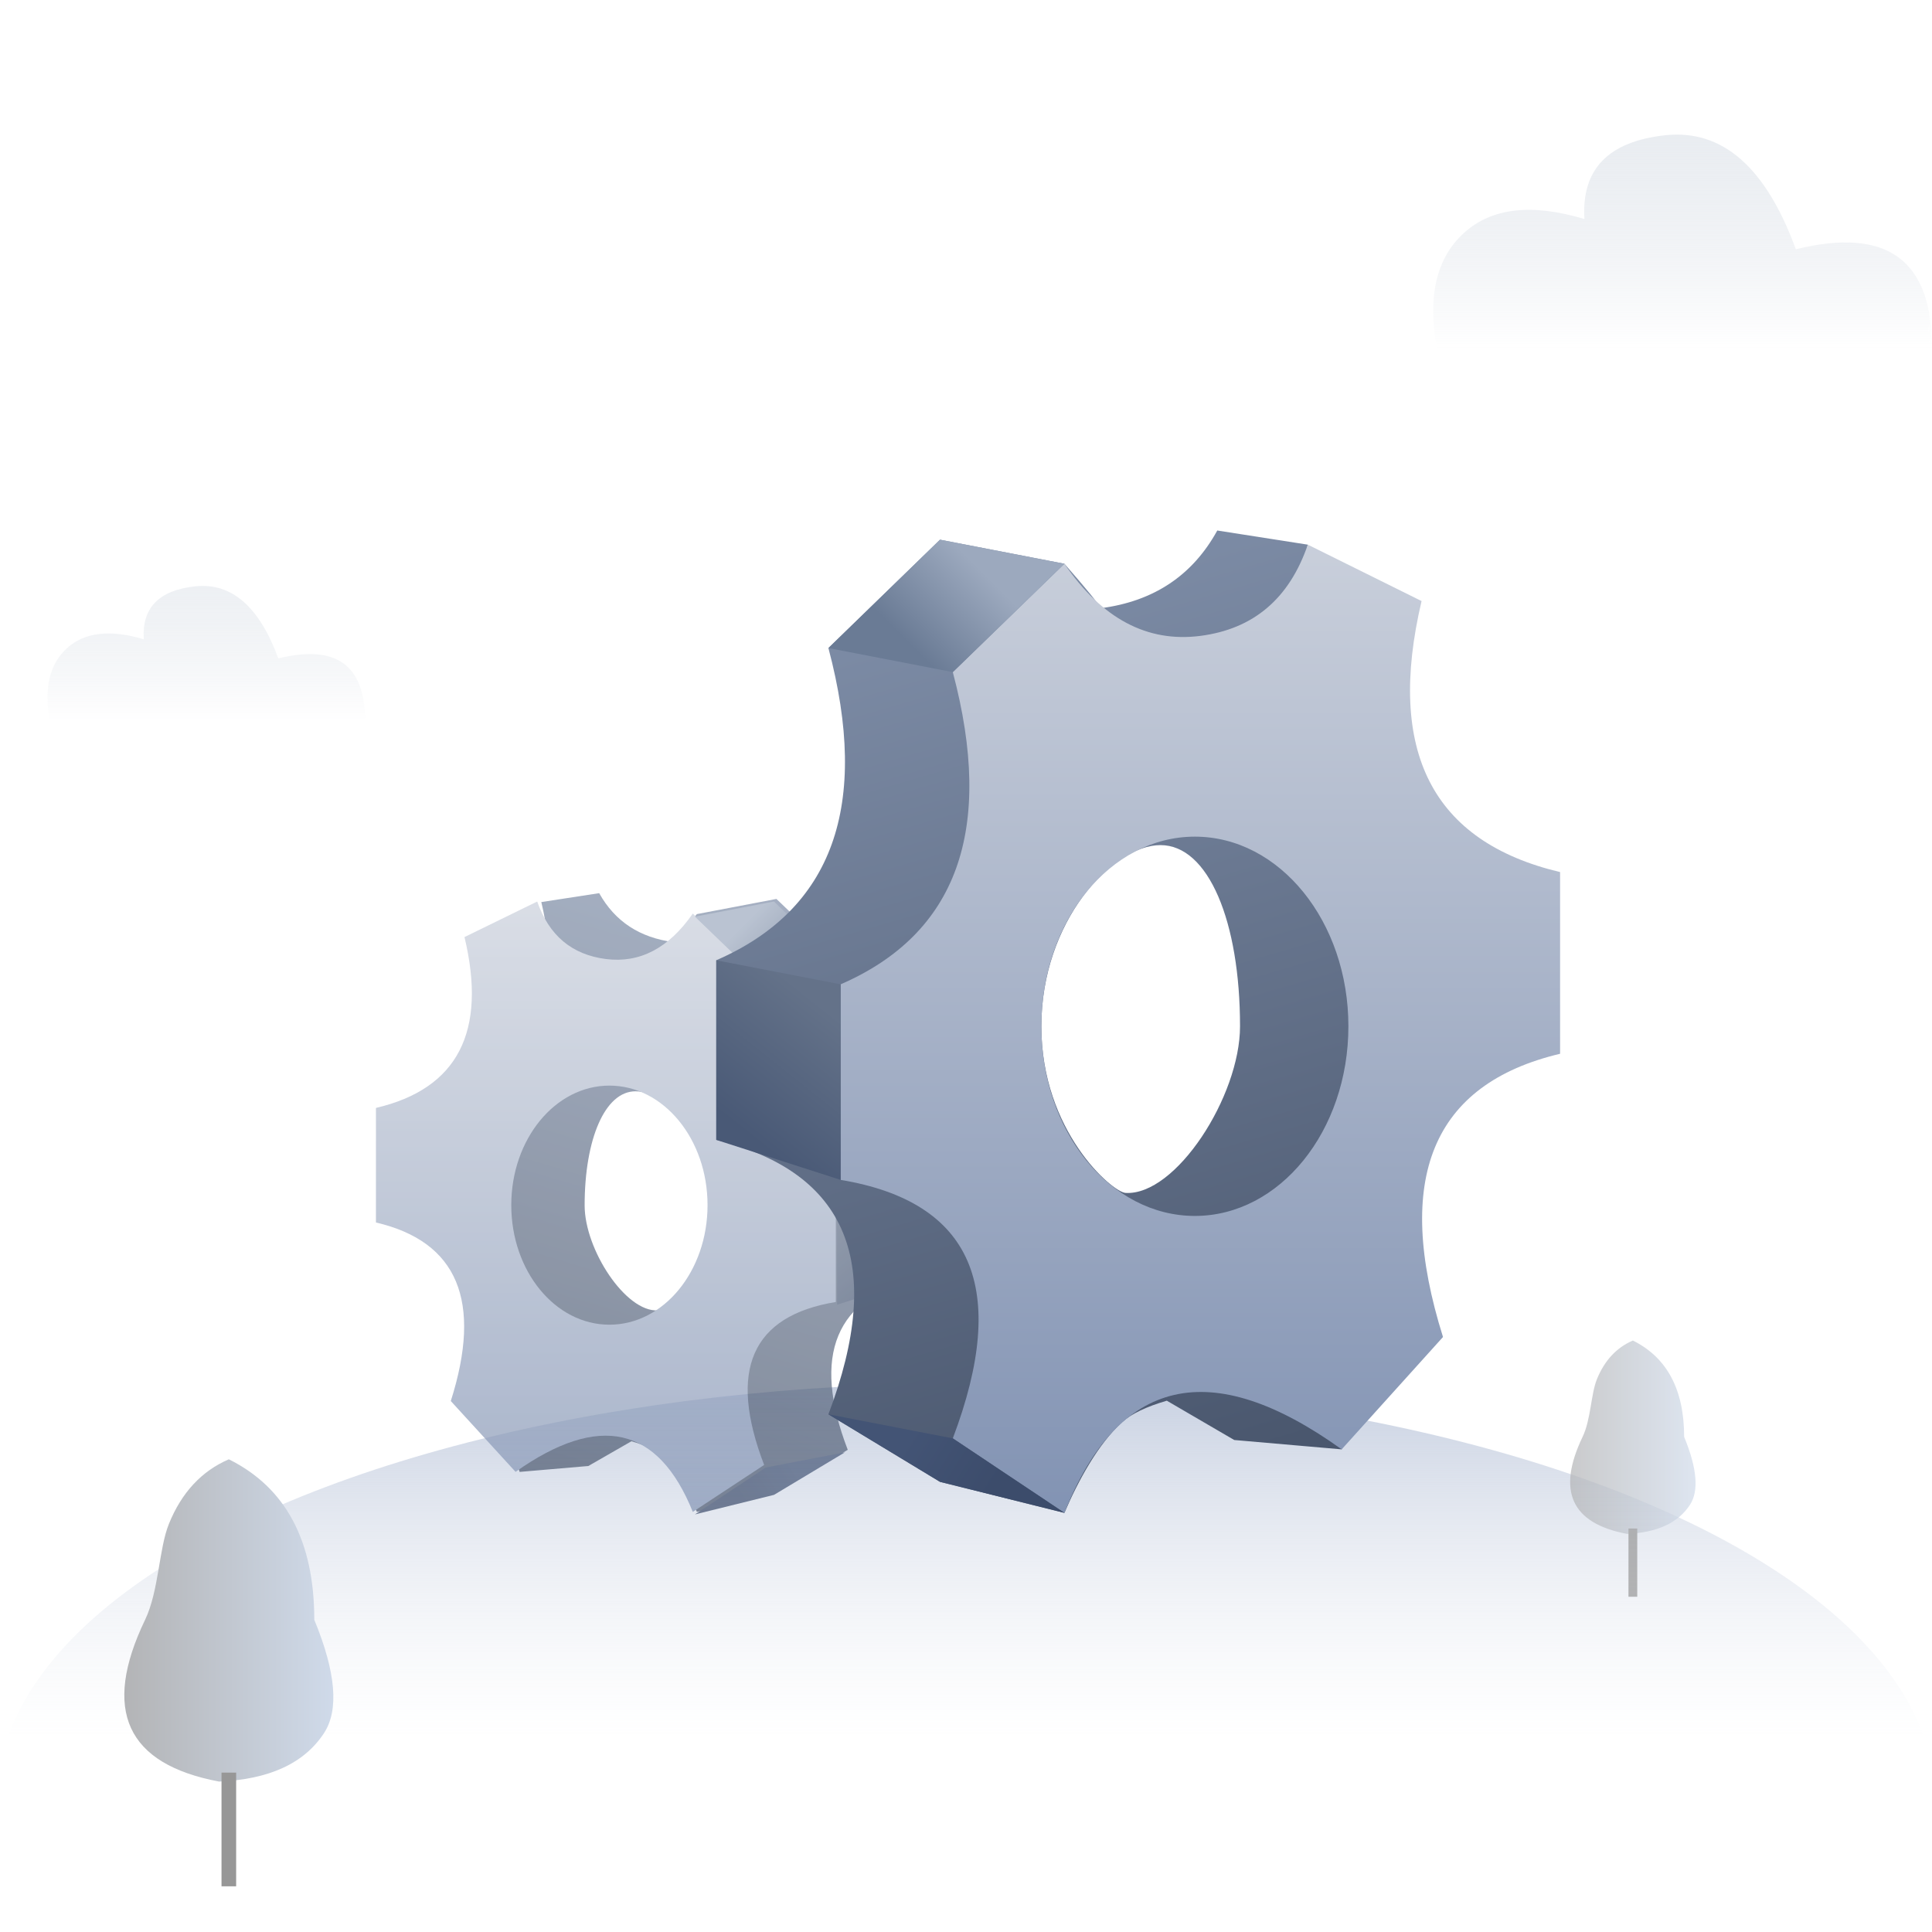 <?xml version="1.0" encoding="UTF-8"?>
<svg width="244px" height="244px" viewBox="0 0 244 244" version="1.1" xmlns="http://www.w3.org/2000/svg" xmlns:xlink="http://www.w3.org/1999/xlink">
    <title>common-config-unset</title>
    <defs>
        <rect id="path-1" x="0" y="0" width="244" height="244"></rect>
        <linearGradient x1="50%" y1="0%" x2="50%" y2="42.592%" id="linearGradient-3">
            <stop stop-color="#C7D0E1" offset="0%"></stop>
            <stop stop-color="#E9ECF2" stop-opacity="0" offset="100%"></stop>
        </linearGradient>
        <linearGradient x1="100%" y1="58.683%" x2="9.438%" y2="58.683%" id="linearGradient-4">
            <stop stop-color="#D0DBEB" offset="0%"></stop>
            <stop stop-color="#B3B4B6" offset="100%"></stop>
        </linearGradient>
        <linearGradient x1="39.715%" y1="2.309%" x2="60.971%" y2="97.315%" id="linearGradient-5">
            <stop stop-color="#7E8DA7" offset="0%"></stop>
            <stop stop-color="#4A576E" offset="100%"></stop>
        </linearGradient>
        <linearGradient x1="50%" y1="0%" x2="50%" y2="100%" id="linearGradient-6">
            <stop stop-color="#C9CFDB" offset="0%"></stop>
            <stop stop-color="#8293B3" offset="100%"></stop>
        </linearGradient>
        <linearGradient x1="72.206%" y1="36.742%" x2="25.3%" y2="62.595%" id="linearGradient-7">
            <stop stop-color="#9CA9BE" offset="0%"></stop>
            <stop stop-color="#6A7B95" offset="100%"></stop>
        </linearGradient>
        <linearGradient x1="66.322%" y1="12.213%" x2="33.678%" y2="83.437%" id="linearGradient-8">
            <stop stop-color="#647289" offset="0%"></stop>
            <stop stop-color="#495976" offset="100%"></stop>
        </linearGradient>
        <linearGradient x1="28.487%" y1="44.138%" x2="74.455%" y2="56.239%" id="linearGradient-9">
            <stop stop-color="#435475" offset="0%"></stop>
            <stop stop-color="#3C4C6B" offset="100%"></stop>
        </linearGradient>
        <linearGradient x1="40.015%" y1="2.309%" x2="60.651%" y2="97.315%" id="linearGradient-10">
            <stop stop-color="#7E8DA7" offset="0%"></stop>
            <stop stop-color="#4A576E" offset="100%"></stop>
        </linearGradient>
        <linearGradient x1="50%" y1="0%" x2="50%" y2="100%" id="linearGradient-11">
            <stop stop-color="#C9CFDB" offset="0%"></stop>
            <stop stop-color="#8293B3" offset="100%"></stop>
        </linearGradient>
        <linearGradient x1="72.206%" y1="36.509%" x2="25.3%" y2="62.816%" id="linearGradient-12">
            <stop stop-color="#9CA9BE" offset="0%"></stop>
            <stop stop-color="#6A7B95" offset="100%"></stop>
        </linearGradient>
        <linearGradient x1="66.04%" y1="12.213%" x2="33.96%" y2="83.437%" id="linearGradient-13">
            <stop stop-color="#647289" offset="0%"></stop>
            <stop stop-color="#495976" offset="100%"></stop>
        </linearGradient>
        <linearGradient x1="28.487%" y1="44.035%" x2="74.455%" y2="56.348%" id="linearGradient-14">
            <stop stop-color="#435475" offset="0%"></stop>
            <stop stop-color="#3C4C6B" offset="100%"></stop>
        </linearGradient>
        <linearGradient x1="100%" y1="58.683%" x2="9.438%" y2="58.683%" id="linearGradient-15">
            <stop stop-color="#D0DBEB" offset="0%"></stop>
            <stop stop-color="#B3B4B6" offset="100%"></stop>
        </linearGradient>
        <linearGradient x1="50%" y1="0%" x2="50%" y2="100%" id="linearGradient-16">
            <stop stop-color="#D3DAE3" offset="0%"></stop>
            <stop stop-color="#B9C3D0" stop-opacity="0" offset="100%"></stop>
        </linearGradient>
        <linearGradient x1="50%" y1="0%" x2="50%" y2="100%" id="linearGradient-17">
            <stop stop-color="#D3DAE3" offset="0%"></stop>
            <stop stop-color="#B9C3D0" stop-opacity="0" offset="100%"></stop>
        </linearGradient>
    </defs>
    <g id="页面-1" stroke="none" stroke-width="1" fill="none" fill-rule="evenodd">
        <g id="编组-24">
            <mask id="mask-2" fill="white">
                <use xlink:href="#path-1"></use>
            </mask>
            <g id="蒙版"></g>
            <g mask="url(#mask-2)">
                <g transform="translate(-0.356, 17)">
                    <ellipse id="椭圆形" fill="url(#linearGradient-3)" fill-rule="nonzero" cx="122.352" cy="210.2" rx="122.352" ry="52.5"></ellipse>
                    <g id="编组-9" stroke-width="1" fill="none" fill-rule="evenodd" transform="translate(16.056, 167.3)">
                        <path d="M11.963,40.7 C0.252,38.494 -2.861,31.684 2.625,20.269 C4.363,16.653 4.363,11.291 5.63,8.162 C7.23,4.211 9.753,1.49 13.2,0 C20.396,3.572 23.994,10.328 23.994,20.269 C26.724,26.893 27.131,31.668 25.214,34.592 C22.72,38.396 18.303,40.432 11.963,40.7 Z" id="路径-11" fill="url(#linearGradient-4)" fill-rule="nonzero"></path>
                        <line x1="13.2" y1="40.494" x2="13.2" y2="53.006" id="直线-7" stroke="#979797" stroke-width="1.848" stroke-linecap="square"></line>
                    </g>
                    <g id="编组-15" stroke-width="1" fill="none" fill-rule="evenodd" transform="translate(47.836, 50)">
                        <g id="编组-36备份" opacity="0.698" transform="translate(34.32, 85.031) scale(-1, 1) translate(-34.32, -85.031) translate(0, 45.8)" fill-rule="nonzero">
                            <path d="M40.447,3.36110155e-23 L47.756,1.126 C44.895,13.085 48.336,21.129 58.08,25.256 C53.385,56.522 50.855,72.467 50.49,73.092 L50.49,73.092 L41.816,72.348 L36.373,69.221 C34.71,69.7 33.511,70.265 32.777,70.917 C30.83,72.648 29.193,75.634 28.106,78.144 L28.106,78.144 L18.063,75.676 L9.053,70.304 C13.648,58.337 10.63,51.061 0,48.475 L0,48.475 L0,34.186 C9.412,30.154 12.43,21.875 9.053,9.35 L9.053,9.35 L18.063,0.73 L28.106,2.644 C29.89,4.648 30.862,5.828 31.024,6.183 C35.31,5.638 38.451,3.578 40.447,3.36110155e-23 L40.447,3.36110155e-23 Z M35.862,25.025 C31.987,25.025 26.245,31.107 26.245,39.438 C26.245,47.77 31.969,52.629 33.035,52.693 C37.104,52.934 42.284,45.004 42.284,39.438 C42.284,31.107 39.736,25.025 35.862,25.025 Z" id="形状结合" fill="url(#linearGradient-5)"></path>
                            <path d="M48.273,1.056 L57.457,5.546 C54.596,17.516 58.324,24.709 68.64,27.125 L68.64,27.125 L68.64,41.592 C58.324,44.005 55.173,51.521 59.187,64.142 L59.187,64.142 L51.007,73.088 C40.453,65.62 32.991,67.306 28.623,78.144 L28.623,78.144 L19.613,72.213 C24.208,60.236 21.19,53.376 10.56,51.633 L10.56,51.633 L10.56,36.062 C19.972,32.027 22.99,23.74 19.613,11.204 L19.613,11.204 L28.623,2.576 C31.655,6.949 35.314,8.864 39.6,8.319 C43.886,7.774 46.777,5.353 48.273,1.056 L48.273,1.056 Z M39.156,24.305 C32.311,24.305 26.762,31.065 26.762,39.403 C26.762,47.742 32.311,54.502 39.156,54.502 C46.001,54.502 51.549,47.742 51.549,39.403 C51.549,31.065 46.001,24.305 39.156,24.305 Z" id="形状结合备份-2" fill="url(#linearGradient-6)"></path>
                            <g id="编组-7" transform="translate(0.421, 1.056)">
                                <polygon id="路径-2" fill="url(#linearGradient-7)" points="17.952 0 27.933 1.914 18.979 10.533 8.998 8.619"></polygon>
                                <polygon id="路径-33" fill="url(#linearGradient-8)" points="4.99600361e-16 33.452 9.981 35.366 9.981 50.921 4.99600361e-16 47.74"></polygon>
                                <polygon id="路径-34" fill="url(#linearGradient-9)" points="8.998 69.566 18.979 71.48 27.933 77.405 17.952 74.938"></polygon>
                            </g>
                        </g>
                        <g id="编组-36" transform="translate(42.98, 0)" fill-rule="nonzero">
                            <path d="M63.275,3.36110155e-23 L74.708,1.787 C70.233,20.775 75.616,33.545 90.859,40.098 C83.515,89.737 79.557,115.053 78.986,116.045 L78.986,116.045 L65.416,114.863 L56.901,109.899 C54.299,110.659 52.423,111.557 51.275,112.592 C48.229,115.34 45.669,120.081 43.968,124.066 L43.968,124.066 L28.257,120.148 L14.163,111.618 C21.35,92.619 16.629,81.067 4.19999997e-08,76.961 L4.19999997e-08,76.961 L4.19999997e-08,54.275 C14.724,47.874 19.445,34.73 14.163,14.844 L14.163,14.844 L28.257,1.159 L43.968,4.198 C46.759,7.38 48.28,9.252 48.533,9.816 C55.238,8.952 60.152,5.68 63.275,3.36110155e-23 L63.275,3.36110155e-23 Z M56.101,39.732 C50.039,39.732 41.057,49.387 41.057,62.615 C41.057,75.842 50.012,83.557 51.68,83.658 C58.044,84.042 66.148,71.451 66.148,62.615 C66.148,49.387 62.163,39.732 56.101,39.732 Z" id="形状结合" fill="url(#linearGradient-10)"></path>
                            <path d="M74.708,1.787 L89.076,8.909 C84.6,27.896 90.431,39.306 106.57,43.138 L106.57,43.138 L106.57,66.086 C90.432,69.913 85.503,81.836 91.782,101.855 L91.782,101.855 L78.986,116.045 C62.474,104.2 50.802,106.874 43.968,124.066 L43.968,124.066 L29.874,114.657 C37.061,95.659 32.34,84.778 15.711,82.013 L15.711,82.013 L15.711,57.314 C30.434,50.913 35.155,37.77 29.874,17.883 L29.874,17.883 L43.968,4.198 C48.711,11.135 54.435,14.172 61.14,13.308 C67.846,12.444 72.368,8.603 74.708,1.787 L74.708,1.787 Z M60.445,38.664 C49.738,38.664 41.057,49.387 41.057,62.615 C41.057,75.842 49.738,86.565 60.445,86.565 C71.153,86.565 79.834,75.842 79.834,62.615 C79.834,49.387 71.153,38.664 60.445,38.664 Z" id="形状结合备份-2" fill="url(#linearGradient-11)"></path>
                            <g id="编组-7" transform="translate(0, 1.159)">
                                <polygon id="路径-2" fill="url(#linearGradient-12)" points="28.257 0 43.968 3.039 29.874 16.725 14.163 13.686"></polygon>
                                <polygon id="路径-33" fill="url(#linearGradient-13)" points="-1.77635684e-15 53.117 15.711 56.156 15.711 80.855 -1.77635684e-15 75.803"></polygon>
                                <polygon id="路径-34" fill="url(#linearGradient-14)" points="14.163 110.459 29.874 113.499 43.968 122.907 28.257 118.989"></polygon>
                            </g>
                        </g>
                    </g>
                    <g id="编组-9备份" opacity="0.702" stroke-width="1" fill="none" fill-rule="evenodd" transform="translate(198.656, 152.3)">
                        <path d="M7.178,24.42 C0.151,23.096 -1.716,19.01 1.575,12.162 C2.618,9.992 2.618,6.775 3.378,4.897 C4.338,2.526 5.852,0.894 7.92,0 C12.238,2.143 14.397,6.197 14.397,12.162 C16.035,16.136 16.278,19.001 15.128,20.755 C13.632,23.038 10.982,24.259 7.178,24.42 Z" id="路径-11" fill="url(#linearGradient-15)" fill-rule="nonzero"></path>
                        <line x1="7.92" y1="24.296" x2="7.92" y2="31.804" id="直线-7" stroke="#979797" stroke-width="1.109" stroke-linecap="square"></line>
                    </g>
                    <path d="M181.815,27 L244.356,27 C244.395,15.815 238.663,11.642 227.161,14.483 C223.365,4.105 217.868,-0.695 210.67,0.081 C203.471,0.857 200.068,4.384 200.459,10.662 C193.814,8.665 188.746,9.247 185.255,12.409 C181.763,15.572 180.617,20.435 181.815,27 Z" id="路径-15" fill="url(#linearGradient-16)" fill-rule="nonzero" opacity="0.5"></path>
                    <path d="M6.648,74.06 L46.449,74.06 C46.474,66.993 42.826,64.356 35.506,66.152 C33.09,59.594 29.592,56.561 25.011,57.051 C20.43,57.542 18.264,59.77 18.513,63.737 C14.284,62.475 11.059,62.843 8.837,64.841 C6.615,66.839 5.886,69.912 6.648,74.06 Z" id="路径-15备份" fill="url(#linearGradient-17)" fill-rule="nonzero" opacity="0.404"></path>
                </g>
            </g>
        </g>
    </g>
</svg>